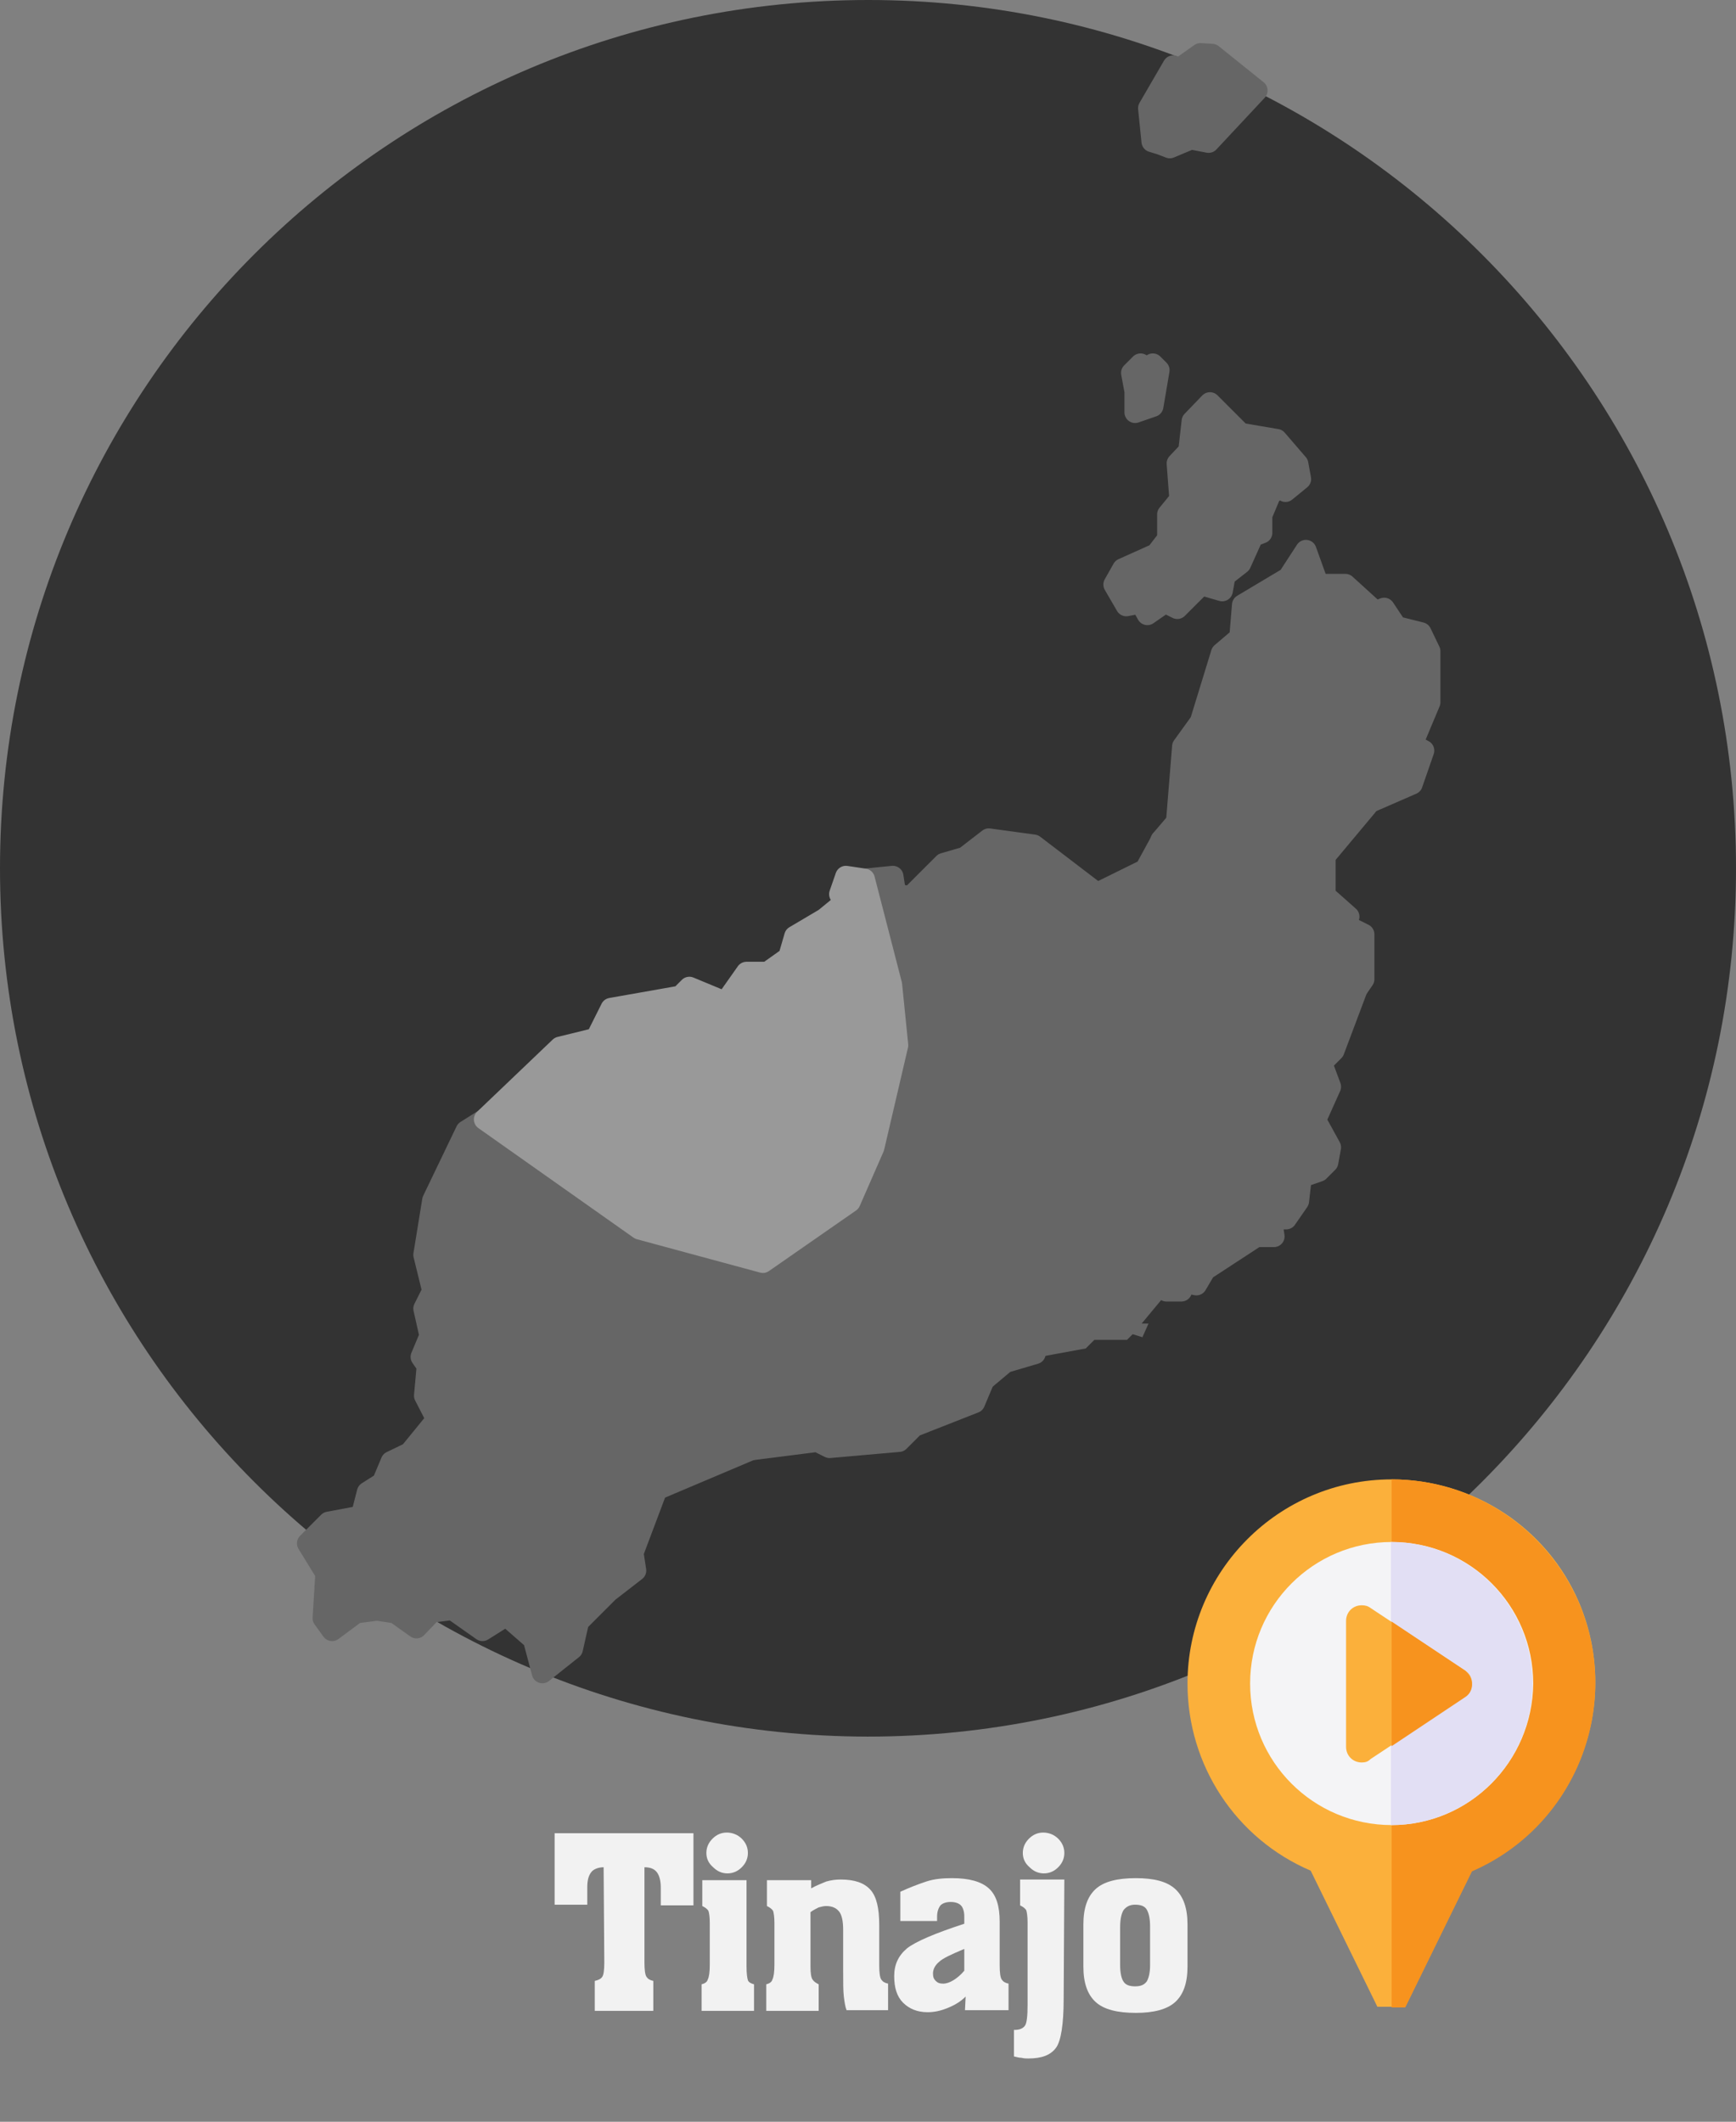 <?xml version="1.0" encoding="utf-8"?>
<!-- Generator: Adobe Illustrator 21.1.0, SVG Export Plug-In . SVG Version: 6.00 Build 0)  -->
<svg version="1.1" id="Municipios_de_la_provincia_de_Santa_Cruz_de_Tenerife"
	 xmlns="http://www.w3.org/2000/svg" xmlns:xlink="http://www.w3.org/1999/xlink" x="0px" y="0px" viewBox="0 0 255.1 311.8"
	 style="enable-background:new 0 0 255.1 311.8;" xml:space="preserve">
<rect x="0" y="0" width="255.1" height="311.8" fill="#808080" stroke="none"/>
<style type="text/css">
	.st0{fill:#333333;}
	.st1{fill:#666666;stroke:#666666;stroke-width:3.13;stroke-linejoin:round;}
	.st2{fill:#666666;stroke:#666666;stroke-miterlimit:10;}
	.st3{fill:#999999;stroke:#999999;stroke-width:3.13;stroke-linejoin:round;}
	.st4{fill:#FBB03B;}
	.st5{fill:#F7931E;}
	.st6{fill:#F4F4F6;}
	.st7{fill:#E2DFF4;}
	.st8{fill:#F2F2F2;}
</style>
<title>tinajooffmap</title>
<path class="st0" d="M127.6,0L127.6,0C198,0,255.1,57.1,255.1,127.6l0,0c0,70.4-57.1,127.6-127.6,127.6l0,0
	C57.1,255.1,0,198,0,127.6l0,0C0,57.1,57.1,0,127.6,0z"/>
<path id="Yaiza" class="st1" d="M71.2,164.5l22.6,15.9l18.1,4.9l-3.5,9.7l1.8,18.1l-13.7,5.8l-3.5,9.3l0.4,2.6l-4,3.1l-4.4,4.4
	l-0.9,4l-4.4,3.5l-1.3-4.9l-4-3.5l-3.5,2.2l-4.4-3.1l-3.1,0.4l-2.2,2.3l-3.1-2.2l-2.7-0.4l-3.1,0.4l-3.5,2.6l-1.3-1.8l0.4-6.6
	l-2.7-4.4l3.1-3.1l4.8-0.9l0.9-3.5l2.2-1.4l1.3-3.1l2.7-1.3l4-4.9l-1.8-3.5l0.4-4.4l-0.9-1.3l1.3-3.1l-0.9-4l1.3-2.6l-1.3-5.3l1.3-8
	l4.9-10.2L71.2,164.5z"/>
<path id="Arrecife" class="st2" d="M171.1,189.7l-4.4,5.3h1.3l-0.4,0.9l-1.3-0.4l-0.9,0.9h-4.8l-1.3,1.3l-7.1,1.3l-1.8-21.2h1.3
	l3.1,0.4l7.5-2.2l0.4,1.8l0.9-0.4l-0.9,4l1.3,3.5l5.8,2.2L171.1,189.7z"/>
<path id="Haría" class="st1" d="M176.4,7.9l-3.1,2.2l-0.9-0.4l-3.6,6.2l0.5,4.9l1.3,0.4l1.3,0.5l3.1-1.3l2.6,0.5l7.1-7.6L178.1,8
	L176.4,7.9z M167.6,53.5l-1.3,1.3l0.5,2.7v3.1l2.6-0.9l0.9-5.3l-0.9-0.9l-0.9,0.9L167.6,53.5z M177.8,59.2l-2.6,2.7l-0.5,4.4
	l-1.7,1.8l0.4,5.3l-1.8,2.2v3.6l-1.7,2.2l-4.9,2.2l-1.3,2.3l1.8,3.1l2.6-0.5v0.9l0.5,0.9l2.6-1.8l1.8,0.9l3.5-3.5l3.1,0.9l0.4-2.2
	l2.3-1.8l1.8-4l1.3-0.5v-2.6l1.3-3.1l1.3-0.9l0.9,0.5l2.2-1.8l-0.4-2.2l-3.1-3.6l-5.3-0.9L177.8,59.2z M191.9,80.9l-2.6,4l-6.7,4
	l-0.4,4.8l-2.7,2.3l-3.1,10.1l-2.6,3.6l-0.9,11.1l-2.3,2.7l0.9,6.2l7.6,3.1l5.8,5.8l10.2,5.3l4.4,1.3l0.9-1.3v-6.6l-2.6-1.3l0.4-1.3
	l-3.5-3.1v-5.8l6.6-7.9l6.2-2.7l1.7-4.9l-1.7-0.9l2.6-6.2v-7.5l-1.3-2.7l-3.6-0.9l-1.8-2.7l-1.3,0.5l-4.4-4h-4L191.9,80.9z"/>
<path id="San_Bartolomé" class="st1" d="M128.2,168.5l2.6-0.9l6.2,3.1l10.2,0.4l4.4,6.6h-1.3l1.8,21.2l-4.4,1.3l-3.1,2.6
	l-12.8-17.3l-4.4-8.9l-2.7-0.4L128.2,168.5z"/>
<path id="Teguise" class="st1" d="M170.7,123.4l0.9,6.2l7.5,3.1l5.8,5.8l10.2,5.3l4.4,1.3l-3.5,9.3l-1.8,1.8l1.3,3.5l-2.2,4.9l2.2,4
	l-0.4,2.2l-1.3,1.3l-2.6,0.9l-0.4,3.5l-1.8,2.6h-2.2l0.4,2.6h-2.6l-7.5,4.9l-1.3,2.2l-1.8-0.4l-0.4,1.3h-2.2l-1.3-2.6l-5.8-2.2
	l-1.3-3.5l0.9-4l-0.9,0.4l-0.4-1.8l-7.5,2.2l-3.1-0.4l-4.4-6.6l-10.2-0.4l-6.2-3.1l-2.6,0.9l3.5-15l-0.9-8.9l-4-15.5l4-0.4l0.4,2.6
	l2.2,0.4l4.9-4.9l3.1-0.9l3.5-2.7l6.6,0.9l9.3,7.1l7.1-3.5L170.7,123.4z"/>
<path id="Tías" class="st1" d="M111.8,185.3l12.8-8.9l2.7,0.4l4.4,8.9l12.8,17.3l-1.3,3.1l-8.9,3.5l-2.2,2.2l-10.2,0.9l-1.8-0.9
	l-10.2,1.3l-1.8-18.2L111.8,185.3z"/>
<path id="Tinajo" class="st3" d="M71.2,164.5l11.1-10.6l5.3-1.3l2.2-4.4l10.2-1.8l1.3-1.3l5.3,2.2l3.1-4.4h3.1l3.1-2.2l0.9-3.1
	l4.4-2.6l2.2-1.8h1.8l-1.8-1.8l0.9-2.6l2.7,0.4l4,15.5l0.9,8.9l-3.5,15l-3.5,8l-12.8,8.9L94,180.6L71.2,164.5z"/>
<g>
	<path class="st4" d="M204.5,217.4c-16.6,0-30,13.5-30,30c0,12,7.1,22.8,18.1,27.5l9.8,20h4.1l9.8-20c15.2-6.6,22.2-24.3,15.7-39.5
		C227.3,224.5,216.5,217.4,204.5,217.4L204.5,217.4z"/>
	<path class="st5" d="M206.5,295l9.8-20c15.2-6.6,22.2-24.3,15.7-39.5c-4.8-11-15.6-18.1-27.5-18.1V295H206.5z"/>
	<path class="st6" d="M204.5,268.2c-11.5,0-20.8-9.3-20.8-20.8c0-11.5,9.3-20.8,20.8-20.8s20.8,9.3,20.8,20.8
		C225.2,258.9,215.9,268.2,204.5,268.2z"/>
	<path class="st7" d="M225.2,247.4c0-11.5-9.3-20.8-20.8-20.8v41.6C215.9,268.2,225.2,258.9,225.2,247.4z"/>
	<path class="st4" d="M200.1,259c-1.3,0-2.3-1-2.3-2.3l0,0v-18.5c0-1.3,1-2.3,2.3-2.3c0.5,0,0.9,0.1,1.3,0.4l13.9,9.2
		c1.1,0.7,1.3,2.1,0.6,3.2c-0.2,0.3-0.4,0.5-0.6,0.6l-13.9,9.2C201,258.9,200.6,259,200.1,259L200.1,259z"/>
	<path class="st5" d="M215.3,245.5l-10.8-7.2v18.3l10.8-7.2c1.1-0.7,1.3-2.1,0.6-3.2C215.7,245.9,215.5,245.7,215.3,245.5z"/>
</g>
<g>
	<path class="st8" d="M88.7,274.4c-0.8,0-1.5,0.3-1.8,0.7c-0.4,0.5-0.6,1.2-0.6,2.2v2.6h-4.8v-10.5h20.4V280h-4.8v-2.6
		c0-1-0.2-1.8-0.6-2.3s-1-0.7-1.8-0.7v14c0,1.1,0.1,1.8,0.3,2.1c0.2,0.3,0.5,0.5,1,0.6v4.4h-8.6v-4.4c0.5-0.1,0.9-0.3,1.1-0.6
		c0.2-0.3,0.3-1,0.3-2.1L88.7,274.4L88.7,274.4z"/>
	<path class="st8" d="M109.7,289c0,1,0.1,1.7,0.2,2s0.5,0.5,0.9,0.6v3.9h-7.7v-3.9c0.4-0.1,0.8-0.3,0.9-0.7c0.2-0.4,0.3-1.1,0.3-2.2
		v-6.1c0-0.9-0.1-1.5-0.2-1.8c-0.2-0.3-0.5-0.5-0.9-0.7v-3.8h6.5C109.7,276.3,109.7,289,109.7,289z M103.8,272.3
		c0-0.8,0.3-1.5,0.9-2.1s1.3-0.9,2.1-0.9c0.8,0,1.6,0.3,2.2,0.9s0.9,1.3,0.9,2.1s-0.3,1.5-0.9,2.1s-1.3,0.9-2.1,0.9
		c-0.8,0-1.5-0.3-2.1-0.9C104.1,273.8,103.8,273.1,103.8,272.3z"/>
	<path class="st8" d="M119.1,289c0,1,0.1,1.6,0.3,1.9c0.2,0.3,0.5,0.5,0.9,0.7v3.9h-7.7v-3.9c0.4-0.1,0.8-0.3,0.9-0.7
		c0.2-0.4,0.3-1.1,0.3-2.2v-6.1c0-0.9-0.1-1.5-0.2-1.8c-0.2-0.3-0.5-0.5-0.9-0.7v-3.8h6.5v1.2c0.7-0.4,1.5-0.7,2.2-1
		c0.7-0.2,1.4-0.3,2.1-0.3c2.1,0,3.5,0.5,4.4,1.5c0.9,1,1.3,2.7,1.3,5.2v5.9c0,1.1,0.1,1.8,0.3,2.1c0.2,0.3,0.5,0.5,1,0.6v3.9h-6.1
		c-0.2-0.5-0.3-1.2-0.4-2s-0.1-2.1-0.1-3.8v-6c0-1.3-0.2-2.2-0.6-2.7s-1-0.8-1.9-0.8c-0.4,0-0.7,0.1-1.1,0.2
		c-0.4,0.2-0.8,0.4-1.2,0.7L119.1,289L119.1,289z"/>
	<path class="st8" d="M141.9,293.4c-0.8,0.8-1.7,1.3-2.7,1.7c-1,0.4-1.9,0.6-2.9,0.6c-1.5,0-2.7-0.5-3.6-1.4
		c-0.9-0.9-1.3-2.2-1.3-3.9c0-1.7,0.6-3,1.9-4.1c1.3-1,4.1-2.2,8.4-3.6v-1.1c0-0.7-0.2-1.3-0.5-1.6s-0.8-0.5-1.5-0.5
		s-1.2,0.2-1.5,0.5c-0.3,0.4-0.5,0.9-0.5,1.7v0.6h-5.4V278c1.3-0.6,2.6-1.1,3.8-1.5s2.5-0.5,3.8-0.5c2.5,0,4.3,0.5,5.4,1.5
		c1.1,1,1.6,2.6,1.6,4.9v6.4c0,1.1,0.1,1.8,0.3,2.1c0.2,0.3,0.5,0.5,1,0.6v3.9h-6.4L141.9,293.4L141.9,293.4z M141.7,286.4
		c-1.9,0.8-3.2,1.4-3.7,1.9c-0.6,0.5-0.9,1.1-0.9,1.7c0,0.5,0.1,0.8,0.4,1.1s0.6,0.4,1.1,0.4s1-0.2,1.5-0.5s1.1-0.8,1.6-1.4
		L141.7,286.4L141.7,286.4z"/>
	<path class="st8" d="M156.3,293.8c0,3.7-0.4,6.1-1.1,7.1c-0.8,1.1-2.1,1.6-4.1,1.6c-0.3,0-0.6,0-1-0.1c-0.3,0-0.7-0.1-1.1-0.2v-3.9
		h0.1c0.7,0,1.2-0.2,1.5-0.6s0.4-1.5,0.4-3.1v-12.1c0-0.9-0.1-1.5-0.2-1.8c-0.2-0.3-0.5-0.5-0.9-0.7v-3.8h6.5L156.3,293.8
		L156.3,293.8z M150.3,272.3c0-0.8,0.3-1.5,0.9-2.1c0.6-0.6,1.3-0.9,2.1-0.9s1.6,0.3,2.2,0.9c0.6,0.6,0.9,1.3,0.9,2.1
		s-0.3,1.5-0.9,2.1s-1.3,0.9-2.1,0.9s-1.5-0.3-2.1-0.9C150.6,273.8,150.3,273.1,150.3,272.3z"/>
	<path class="st8" d="M174.5,282.8v6.2c0,2.4-0.6,4.1-1.8,5.2s-3.2,1.6-5.8,1.6c-2.7,0-4.7-0.5-5.9-1.6s-1.8-2.8-1.8-5.2v-6.2
		c0-2.4,0.6-4.1,1.8-5.2s3.2-1.6,5.9-1.6s4.6,0.5,5.8,1.6C173.9,278.7,174.5,280.4,174.5,282.8z M169,283.1c0-1.2-0.2-2-0.5-2.5
		s-0.9-0.7-1.7-0.7s-1.3,0.3-1.7,0.8c-0.3,0.5-0.5,1.3-0.5,2.5v5.6c0,1.1,0.2,2,0.5,2.4c0.3,0.5,0.9,0.7,1.7,0.7s1.3-0.2,1.7-0.7
		c0.3-0.5,0.5-1.3,0.5-2.4V283.1z"/>
</g>
</svg>
